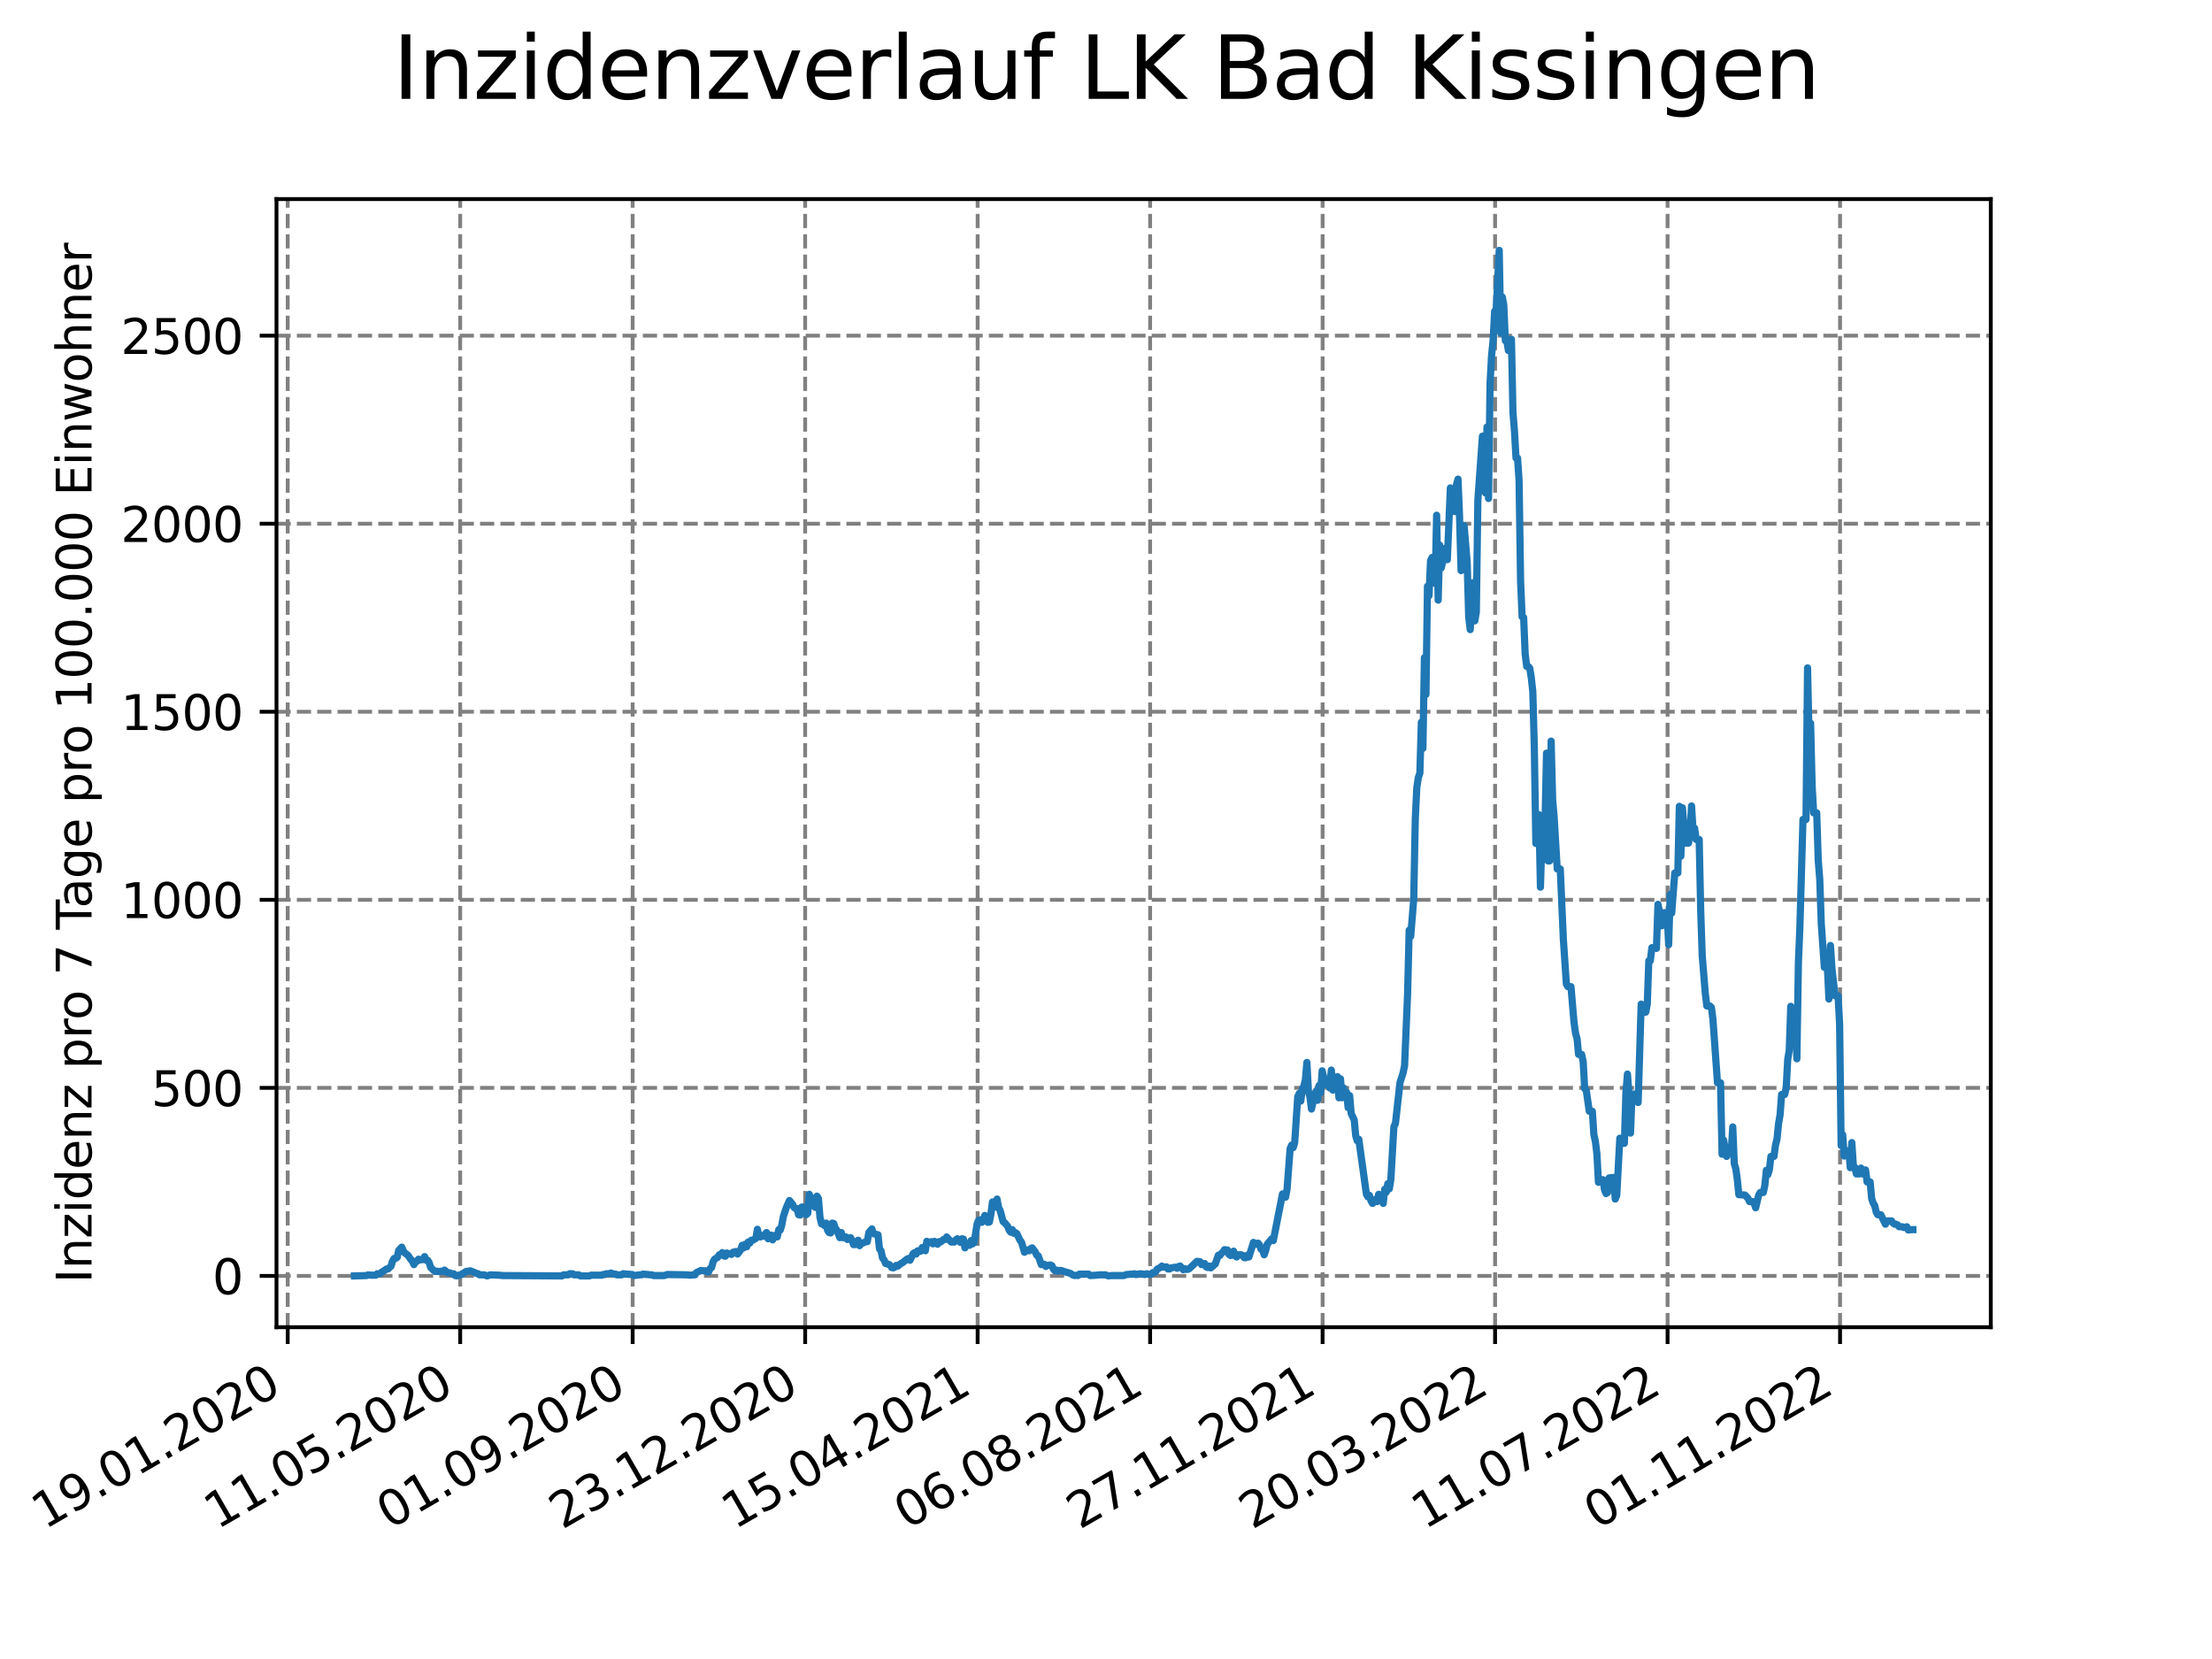 <?xml version="1.0" encoding="utf-8" standalone="no"?>
<!DOCTYPE svg PUBLIC "-//W3C//DTD SVG 1.1//EN"
  "http://www.w3.org/Graphics/SVG/1.1/DTD/svg11.dtd">
<svg xmlns:xlink="http://www.w3.org/1999/xlink" width="460.8pt" height="345.6pt" viewBox="0 0 460.8 345.6" xmlns="http://www.w3.org/2000/svg" version="1.1">
 <defs>
  <style type="text/css">*{stroke-linejoin: round; stroke-linecap: butt}</style>
 </defs>
 <g id="figure_1">
  <g id="patch_1">
   <path d="M 0 345.6 
L 460.8 345.6 
L 460.8 0 
L 0 0 
z
" style="fill: #ffffff"/>
  </g>
  <g id="axes_1">
   <g id="patch_2">
    <path d="M 57.6 276.48 
L 414.72 276.48 
L 414.72 41.472 
L 57.6 41.472 
z
" style="fill: #ffffff"/>
   </g>
   <g id="matplotlib.axis_1">
    <g id="xtick_1">
     <g id="line2d_1">
      <path d="M 59.934 276.48 
L 59.934 41.472 
" clip-path="url(#p45119f2072)" style="fill: none; stroke-dasharray: 2.96,1.28; stroke-dashoffset: 0; stroke: #808080; stroke-width: 0.8"/>
     </g>
     <g id="line2d_2">
      <defs>
       <path id="maaf32fd432" d="M 0 0 
L 0 3.5 
" style="stroke: #000000; stroke-width: 0.8"/>
      </defs>
      <g>
       <use xlink:href="#maaf32fd432" x="59.934" y="276.48" style="stroke: #000000; stroke-width: 0.8"/>
      </g>
     </g>
     <g id="text_1">
      <!-- 19.01.2020 -->
      <g transform="translate(9.309 318.689) rotate(-30) scale(0.1 -0.1)">
       <defs>
        <path id="DejaVuSans-31" d="M 794 531 
L 1825 531 
L 1825 4091 
L 703 3866 
L 703 4441 
L 1819 4666 
L 2450 4666 
L 2450 531 
L 3481 531 
L 3481 0 
L 794 0 
L 794 531 
z
" transform="scale(0.016)"/>
        <path id="DejaVuSans-39" d="M 703 97 
L 703 672 
Q 941 559 1184 500 
Q 1428 441 1663 441 
Q 2288 441 2617 861 
Q 2947 1281 2994 2138 
Q 2813 1869 2534 1725 
Q 2256 1581 1919 1581 
Q 1219 1581 811 2004 
Q 403 2428 403 3163 
Q 403 3881 828 4315 
Q 1253 4750 1959 4750 
Q 2769 4750 3195 4129 
Q 3622 3509 3622 2328 
Q 3622 1225 3098 567 
Q 2575 -91 1691 -91 
Q 1453 -91 1209 -44 
Q 966 3 703 97 
z
M 1959 2075 
Q 2384 2075 2632 2365 
Q 2881 2656 2881 3163 
Q 2881 3666 2632 3958 
Q 2384 4250 1959 4250 
Q 1534 4250 1286 3958 
Q 1038 3666 1038 3163 
Q 1038 2656 1286 2365 
Q 1534 2075 1959 2075 
z
" transform="scale(0.016)"/>
        <path id="DejaVuSans-2e" d="M 684 794 
L 1344 794 
L 1344 0 
L 684 0 
L 684 794 
z
" transform="scale(0.016)"/>
        <path id="DejaVuSans-30" d="M 2034 4250 
Q 1547 4250 1301 3770 
Q 1056 3291 1056 2328 
Q 1056 1369 1301 889 
Q 1547 409 2034 409 
Q 2525 409 2770 889 
Q 3016 1369 3016 2328 
Q 3016 3291 2770 3770 
Q 2525 4250 2034 4250 
z
M 2034 4750 
Q 2819 4750 3233 4129 
Q 3647 3509 3647 2328 
Q 3647 1150 3233 529 
Q 2819 -91 2034 -91 
Q 1250 -91 836 529 
Q 422 1150 422 2328 
Q 422 3509 836 4129 
Q 1250 4750 2034 4750 
z
" transform="scale(0.016)"/>
        <path id="DejaVuSans-32" d="M 1228 531 
L 3431 531 
L 3431 0 
L 469 0 
L 469 531 
Q 828 903 1448 1529 
Q 2069 2156 2228 2338 
Q 2531 2678 2651 2914 
Q 2772 3150 2772 3378 
Q 2772 3750 2511 3984 
Q 2250 4219 1831 4219 
Q 1534 4219 1204 4116 
Q 875 4013 500 3803 
L 500 4441 
Q 881 4594 1212 4672 
Q 1544 4750 1819 4750 
Q 2544 4750 2975 4387 
Q 3406 4025 3406 3419 
Q 3406 3131 3298 2873 
Q 3191 2616 2906 2266 
Q 2828 2175 2409 1742 
Q 1991 1309 1228 531 
z
" transform="scale(0.016)"/>
       </defs>
       <use xlink:href="#DejaVuSans-31"/>
       <use xlink:href="#DejaVuSans-39" x="63.623"/>
       <use xlink:href="#DejaVuSans-2e" x="127.246"/>
       <use xlink:href="#DejaVuSans-30" x="159.033"/>
       <use xlink:href="#DejaVuSans-31" x="222.656"/>
       <use xlink:href="#DejaVuSans-2e" x="286.279"/>
       <use xlink:href="#DejaVuSans-32" x="318.066"/>
       <use xlink:href="#DejaVuSans-30" x="381.689"/>
       <use xlink:href="#DejaVuSans-32" x="445.312"/>
       <use xlink:href="#DejaVuSans-30" x="508.936"/>
      </g>
     </g>
    </g>
    <g id="xtick_2">
     <g id="line2d_3">
      <path d="M 95.866 276.48 
L 95.866 41.472 
" clip-path="url(#p45119f2072)" style="fill: none; stroke-dasharray: 2.96,1.28; stroke-dashoffset: 0; stroke: #808080; stroke-width: 0.8"/>
     </g>
     <g id="line2d_4">
      <g>
       <use xlink:href="#maaf32fd432" x="95.866" y="276.48" style="stroke: #000000; stroke-width: 0.8"/>
      </g>
     </g>
     <g id="text_2">
      <!-- 11.05.2020 -->
      <g transform="translate(45.241 318.689) rotate(-30) scale(0.1 -0.1)">
       <defs>
        <path id="DejaVuSans-35" d="M 691 4666 
L 3169 4666 
L 3169 4134 
L 1269 4134 
L 1269 2991 
Q 1406 3038 1543 3061 
Q 1681 3084 1819 3084 
Q 2600 3084 3056 2656 
Q 3513 2228 3513 1497 
Q 3513 744 3044 326 
Q 2575 -91 1722 -91 
Q 1428 -91 1123 -41 
Q 819 9 494 109 
L 494 744 
Q 775 591 1075 516 
Q 1375 441 1709 441 
Q 2250 441 2565 725 
Q 2881 1009 2881 1497 
Q 2881 1984 2565 2268 
Q 2250 2553 1709 2553 
Q 1456 2553 1204 2497 
Q 953 2441 691 2322 
L 691 4666 
z
" transform="scale(0.016)"/>
       </defs>
       <use xlink:href="#DejaVuSans-31"/>
       <use xlink:href="#DejaVuSans-31" x="63.623"/>
       <use xlink:href="#DejaVuSans-2e" x="127.246"/>
       <use xlink:href="#DejaVuSans-30" x="159.033"/>
       <use xlink:href="#DejaVuSans-35" x="222.656"/>
       <use xlink:href="#DejaVuSans-2e" x="286.279"/>
       <use xlink:href="#DejaVuSans-32" x="318.066"/>
       <use xlink:href="#DejaVuSans-30" x="381.689"/>
       <use xlink:href="#DejaVuSans-32" x="445.312"/>
       <use xlink:href="#DejaVuSans-30" x="508.936"/>
      </g>
     </g>
    </g>
    <g id="xtick_3">
     <g id="line2d_5">
      <path d="M 131.797 276.48 
L 131.797 41.472 
" clip-path="url(#p45119f2072)" style="fill: none; stroke-dasharray: 2.96,1.28; stroke-dashoffset: 0; stroke: #808080; stroke-width: 0.8"/>
     </g>
     <g id="line2d_6">
      <g>
       <use xlink:href="#maaf32fd432" x="131.797" y="276.48" style="stroke: #000000; stroke-width: 0.8"/>
      </g>
     </g>
     <g id="text_3">
      <!-- 01.09.2020 -->
      <g transform="translate(81.172 318.689) rotate(-30) scale(0.1 -0.1)">
       <use xlink:href="#DejaVuSans-30"/>
       <use xlink:href="#DejaVuSans-31" x="63.623"/>
       <use xlink:href="#DejaVuSans-2e" x="127.246"/>
       <use xlink:href="#DejaVuSans-30" x="159.033"/>
       <use xlink:href="#DejaVuSans-39" x="222.656"/>
       <use xlink:href="#DejaVuSans-2e" x="286.279"/>
       <use xlink:href="#DejaVuSans-32" x="318.066"/>
       <use xlink:href="#DejaVuSans-30" x="381.689"/>
       <use xlink:href="#DejaVuSans-32" x="445.312"/>
       <use xlink:href="#DejaVuSans-30" x="508.936"/>
      </g>
     </g>
    </g>
    <g id="xtick_4">
     <g id="line2d_7">
      <path d="M 167.729 276.48 
L 167.729 41.472 
" clip-path="url(#p45119f2072)" style="fill: none; stroke-dasharray: 2.96,1.28; stroke-dashoffset: 0; stroke: #808080; stroke-width: 0.8"/>
     </g>
     <g id="line2d_8">
      <g>
       <use xlink:href="#maaf32fd432" x="167.729" y="276.48" style="stroke: #000000; stroke-width: 0.8"/>
      </g>
     </g>
     <g id="text_4">
      <!-- 23.12.2020 -->
      <g transform="translate(117.103 318.689) rotate(-30) scale(0.1 -0.1)">
       <defs>
        <path id="DejaVuSans-33" d="M 2597 2516 
Q 3050 2419 3304 2112 
Q 3559 1806 3559 1356 
Q 3559 666 3084 287 
Q 2609 -91 1734 -91 
Q 1441 -91 1130 -33 
Q 819 25 488 141 
L 488 750 
Q 750 597 1062 519 
Q 1375 441 1716 441 
Q 2309 441 2620 675 
Q 2931 909 2931 1356 
Q 2931 1769 2642 2001 
Q 2353 2234 1838 2234 
L 1294 2234 
L 1294 2753 
L 1863 2753 
Q 2328 2753 2575 2939 
Q 2822 3125 2822 3475 
Q 2822 3834 2567 4026 
Q 2313 4219 1838 4219 
Q 1578 4219 1281 4162 
Q 984 4106 628 3988 
L 628 4550 
Q 988 4650 1302 4700 
Q 1616 4750 1894 4750 
Q 2613 4750 3031 4423 
Q 3450 4097 3450 3541 
Q 3450 3153 3228 2886 
Q 3006 2619 2597 2516 
z
" transform="scale(0.016)"/>
       </defs>
       <use xlink:href="#DejaVuSans-32"/>
       <use xlink:href="#DejaVuSans-33" x="63.623"/>
       <use xlink:href="#DejaVuSans-2e" x="127.246"/>
       <use xlink:href="#DejaVuSans-31" x="159.033"/>
       <use xlink:href="#DejaVuSans-32" x="222.656"/>
       <use xlink:href="#DejaVuSans-2e" x="286.279"/>
       <use xlink:href="#DejaVuSans-32" x="318.066"/>
       <use xlink:href="#DejaVuSans-30" x="381.689"/>
       <use xlink:href="#DejaVuSans-32" x="445.312"/>
       <use xlink:href="#DejaVuSans-30" x="508.936"/>
      </g>
     </g>
    </g>
    <g id="xtick_5">
     <g id="line2d_9">
      <path d="M 203.66 276.48 
L 203.66 41.472 
" clip-path="url(#p45119f2072)" style="fill: none; stroke-dasharray: 2.96,1.28; stroke-dashoffset: 0; stroke: #808080; stroke-width: 0.8"/>
     </g>
     <g id="line2d_10">
      <g>
       <use xlink:href="#maaf32fd432" x="203.66" y="276.48" style="stroke: #000000; stroke-width: 0.8"/>
      </g>
     </g>
     <g id="text_5">
      <!-- 15.04.2021 -->
      <g transform="translate(153.035 318.689) rotate(-30) scale(0.1 -0.1)">
       <defs>
        <path id="DejaVuSans-34" d="M 2419 4116 
L 825 1625 
L 2419 1625 
L 2419 4116 
z
M 2253 4666 
L 3047 4666 
L 3047 1625 
L 3713 1625 
L 3713 1100 
L 3047 1100 
L 3047 0 
L 2419 0 
L 2419 1100 
L 313 1100 
L 313 1709 
L 2253 4666 
z
" transform="scale(0.016)"/>
       </defs>
       <use xlink:href="#DejaVuSans-31"/>
       <use xlink:href="#DejaVuSans-35" x="63.623"/>
       <use xlink:href="#DejaVuSans-2e" x="127.246"/>
       <use xlink:href="#DejaVuSans-30" x="159.033"/>
       <use xlink:href="#DejaVuSans-34" x="222.656"/>
       <use xlink:href="#DejaVuSans-2e" x="286.279"/>
       <use xlink:href="#DejaVuSans-32" x="318.066"/>
       <use xlink:href="#DejaVuSans-30" x="381.689"/>
       <use xlink:href="#DejaVuSans-32" x="445.312"/>
       <use xlink:href="#DejaVuSans-31" x="508.936"/>
      </g>
     </g>
    </g>
    <g id="xtick_6">
     <g id="line2d_11">
      <path d="M 239.592 276.48 
L 239.592 41.472 
" clip-path="url(#p45119f2072)" style="fill: none; stroke-dasharray: 2.96,1.28; stroke-dashoffset: 0; stroke: #808080; stroke-width: 0.8"/>
     </g>
     <g id="line2d_12">
      <g>
       <use xlink:href="#maaf32fd432" x="239.592" y="276.48" style="stroke: #000000; stroke-width: 0.8"/>
      </g>
     </g>
     <g id="text_6">
      <!-- 06.08.2021 -->
      <g transform="translate(188.966 318.689) rotate(-30) scale(0.1 -0.1)">
       <defs>
        <path id="DejaVuSans-36" d="M 2113 2584 
Q 1688 2584 1439 2293 
Q 1191 2003 1191 1497 
Q 1191 994 1439 701 
Q 1688 409 2113 409 
Q 2538 409 2786 701 
Q 3034 994 3034 1497 
Q 3034 2003 2786 2293 
Q 2538 2584 2113 2584 
z
M 3366 4563 
L 3366 3988 
Q 3128 4100 2886 4159 
Q 2644 4219 2406 4219 
Q 1781 4219 1451 3797 
Q 1122 3375 1075 2522 
Q 1259 2794 1537 2939 
Q 1816 3084 2150 3084 
Q 2853 3084 3261 2657 
Q 3669 2231 3669 1497 
Q 3669 778 3244 343 
Q 2819 -91 2113 -91 
Q 1303 -91 875 529 
Q 447 1150 447 2328 
Q 447 3434 972 4092 
Q 1497 4750 2381 4750 
Q 2619 4750 2861 4703 
Q 3103 4656 3366 4563 
z
" transform="scale(0.016)"/>
        <path id="DejaVuSans-38" d="M 2034 2216 
Q 1584 2216 1326 1975 
Q 1069 1734 1069 1313 
Q 1069 891 1326 650 
Q 1584 409 2034 409 
Q 2484 409 2743 651 
Q 3003 894 3003 1313 
Q 3003 1734 2745 1975 
Q 2488 2216 2034 2216 
z
M 1403 2484 
Q 997 2584 770 2862 
Q 544 3141 544 3541 
Q 544 4100 942 4425 
Q 1341 4750 2034 4750 
Q 2731 4750 3128 4425 
Q 3525 4100 3525 3541 
Q 3525 3141 3298 2862 
Q 3072 2584 2669 2484 
Q 3125 2378 3379 2068 
Q 3634 1759 3634 1313 
Q 3634 634 3220 271 
Q 2806 -91 2034 -91 
Q 1263 -91 848 271 
Q 434 634 434 1313 
Q 434 1759 690 2068 
Q 947 2378 1403 2484 
z
M 1172 3481 
Q 1172 3119 1398 2916 
Q 1625 2713 2034 2713 
Q 2441 2713 2670 2916 
Q 2900 3119 2900 3481 
Q 2900 3844 2670 4047 
Q 2441 4250 2034 4250 
Q 1625 4250 1398 4047 
Q 1172 3844 1172 3481 
z
" transform="scale(0.016)"/>
       </defs>
       <use xlink:href="#DejaVuSans-30"/>
       <use xlink:href="#DejaVuSans-36" x="63.623"/>
       <use xlink:href="#DejaVuSans-2e" x="127.246"/>
       <use xlink:href="#DejaVuSans-30" x="159.033"/>
       <use xlink:href="#DejaVuSans-38" x="222.656"/>
       <use xlink:href="#DejaVuSans-2e" x="286.279"/>
       <use xlink:href="#DejaVuSans-32" x="318.066"/>
       <use xlink:href="#DejaVuSans-30" x="381.689"/>
       <use xlink:href="#DejaVuSans-32" x="445.312"/>
       <use xlink:href="#DejaVuSans-31" x="508.936"/>
      </g>
     </g>
    </g>
    <g id="xtick_7">
     <g id="line2d_13">
      <path d="M 275.523 276.48 
L 275.523 41.472 
" clip-path="url(#p45119f2072)" style="fill: none; stroke-dasharray: 2.96,1.28; stroke-dashoffset: 0; stroke: #808080; stroke-width: 0.8"/>
     </g>
     <g id="line2d_14">
      <g>
       <use xlink:href="#maaf32fd432" x="275.523" y="276.48" style="stroke: #000000; stroke-width: 0.8"/>
      </g>
     </g>
     <g id="text_7">
      <!-- 27.11.2021 -->
      <g transform="translate(224.898 318.689) rotate(-30) scale(0.1 -0.1)">
       <defs>
        <path id="DejaVuSans-37" d="M 525 4666 
L 3525 4666 
L 3525 4397 
L 1831 0 
L 1172 0 
L 2766 4134 
L 525 4134 
L 525 4666 
z
" transform="scale(0.016)"/>
       </defs>
       <use xlink:href="#DejaVuSans-32"/>
       <use xlink:href="#DejaVuSans-37" x="63.623"/>
       <use xlink:href="#DejaVuSans-2e" x="127.246"/>
       <use xlink:href="#DejaVuSans-31" x="159.033"/>
       <use xlink:href="#DejaVuSans-31" x="222.656"/>
       <use xlink:href="#DejaVuSans-2e" x="286.279"/>
       <use xlink:href="#DejaVuSans-32" x="318.066"/>
       <use xlink:href="#DejaVuSans-30" x="381.689"/>
       <use xlink:href="#DejaVuSans-32" x="445.312"/>
       <use xlink:href="#DejaVuSans-31" x="508.936"/>
      </g>
     </g>
    </g>
    <g id="xtick_8">
     <g id="line2d_15">
      <path d="M 311.454 276.48 
L 311.454 41.472 
" clip-path="url(#p45119f2072)" style="fill: none; stroke-dasharray: 2.96,1.28; stroke-dashoffset: 0; stroke: #808080; stroke-width: 0.8"/>
     </g>
     <g id="line2d_16">
      <g>
       <use xlink:href="#maaf32fd432" x="311.454" y="276.48" style="stroke: #000000; stroke-width: 0.8"/>
      </g>
     </g>
     <g id="text_8">
      <!-- 20.03.2022 -->
      <g transform="translate(260.829 318.689) rotate(-30) scale(0.1 -0.1)">
       <use xlink:href="#DejaVuSans-32"/>
       <use xlink:href="#DejaVuSans-30" x="63.623"/>
       <use xlink:href="#DejaVuSans-2e" x="127.246"/>
       <use xlink:href="#DejaVuSans-30" x="159.033"/>
       <use xlink:href="#DejaVuSans-33" x="222.656"/>
       <use xlink:href="#DejaVuSans-2e" x="286.279"/>
       <use xlink:href="#DejaVuSans-32" x="318.066"/>
       <use xlink:href="#DejaVuSans-30" x="381.689"/>
       <use xlink:href="#DejaVuSans-32" x="445.312"/>
       <use xlink:href="#DejaVuSans-32" x="508.936"/>
      </g>
     </g>
    </g>
    <g id="xtick_9">
     <g id="line2d_17">
      <path d="M 347.386 276.48 
L 347.386 41.472 
" clip-path="url(#p45119f2072)" style="fill: none; stroke-dasharray: 2.96,1.28; stroke-dashoffset: 0; stroke: #808080; stroke-width: 0.8"/>
     </g>
     <g id="line2d_18">
      <g>
       <use xlink:href="#maaf32fd432" x="347.386" y="276.48" style="stroke: #000000; stroke-width: 0.8"/>
      </g>
     </g>
     <g id="text_9">
      <!-- 11.07.2022 -->
      <g transform="translate(296.761 318.689) rotate(-30) scale(0.1 -0.1)">
       <use xlink:href="#DejaVuSans-31"/>
       <use xlink:href="#DejaVuSans-31" x="63.623"/>
       <use xlink:href="#DejaVuSans-2e" x="127.246"/>
       <use xlink:href="#DejaVuSans-30" x="159.033"/>
       <use xlink:href="#DejaVuSans-37" x="222.656"/>
       <use xlink:href="#DejaVuSans-2e" x="286.279"/>
       <use xlink:href="#DejaVuSans-32" x="318.066"/>
       <use xlink:href="#DejaVuSans-30" x="381.689"/>
       <use xlink:href="#DejaVuSans-32" x="445.312"/>
       <use xlink:href="#DejaVuSans-32" x="508.936"/>
      </g>
     </g>
    </g>
    <g id="xtick_10">
     <g id="line2d_19">
      <path d="M 383.317 276.48 
L 383.317 41.472 
" clip-path="url(#p45119f2072)" style="fill: none; stroke-dasharray: 2.96,1.28; stroke-dashoffset: 0; stroke: #808080; stroke-width: 0.8"/>
     </g>
     <g id="line2d_20">
      <g>
       <use xlink:href="#maaf32fd432" x="383.317" y="276.48" style="stroke: #000000; stroke-width: 0.8"/>
      </g>
     </g>
     <g id="text_10">
      <!-- 01.11.2022 -->
      <g transform="translate(332.692 318.689) rotate(-30) scale(0.1 -0.1)">
       <use xlink:href="#DejaVuSans-30"/>
       <use xlink:href="#DejaVuSans-31" x="63.623"/>
       <use xlink:href="#DejaVuSans-2e" x="127.246"/>
       <use xlink:href="#DejaVuSans-31" x="159.033"/>
       <use xlink:href="#DejaVuSans-31" x="222.656"/>
       <use xlink:href="#DejaVuSans-2e" x="286.279"/>
       <use xlink:href="#DejaVuSans-32" x="318.066"/>
       <use xlink:href="#DejaVuSans-30" x="381.689"/>
       <use xlink:href="#DejaVuSans-32" x="445.312"/>
       <use xlink:href="#DejaVuSans-32" x="508.936"/>
      </g>
     </g>
    </g>
   </g>
   <g id="matplotlib.axis_2">
    <g id="ytick_1">
     <g id="line2d_21">
      <path d="M 57.6 265.798 
L 414.72 265.798 
" clip-path="url(#p45119f2072)" style="fill: none; stroke-dasharray: 2.96,1.28; stroke-dashoffset: 0; stroke: #808080; stroke-width: 0.8"/>
     </g>
     <g id="line2d_22">
      <defs>
       <path id="mfec3de1e25" d="M 0 0 
L -3.5 0 
" style="stroke: #000000; stroke-width: 0.8"/>
      </defs>
      <g>
       <use xlink:href="#mfec3de1e25" x="57.6" y="265.798" style="stroke: #000000; stroke-width: 0.8"/>
      </g>
     </g>
     <g id="text_11">
      <!-- 0 -->
      <g transform="translate(44.237 269.597) scale(0.1 -0.1)">
       <use xlink:href="#DejaVuSans-30"/>
      </g>
     </g>
    </g>
    <g id="ytick_2">
     <g id="line2d_23">
      <path d="M 57.6 226.623 
L 414.72 226.623 
" clip-path="url(#p45119f2072)" style="fill: none; stroke-dasharray: 2.96,1.28; stroke-dashoffset: 0; stroke: #808080; stroke-width: 0.8"/>
     </g>
     <g id="line2d_24">
      <g>
       <use xlink:href="#mfec3de1e25" x="57.6" y="226.623" style="stroke: #000000; stroke-width: 0.8"/>
      </g>
     </g>
     <g id="text_12">
      <!-- 500 -->
      <g transform="translate(31.512 230.422) scale(0.1 -0.1)">
       <use xlink:href="#DejaVuSans-35"/>
       <use xlink:href="#DejaVuSans-30" x="63.623"/>
       <use xlink:href="#DejaVuSans-30" x="127.246"/>
      </g>
     </g>
    </g>
    <g id="ytick_3">
     <g id="line2d_25">
      <path d="M 57.6 187.448 
L 414.72 187.448 
" clip-path="url(#p45119f2072)" style="fill: none; stroke-dasharray: 2.96,1.28; stroke-dashoffset: 0; stroke: #808080; stroke-width: 0.8"/>
     </g>
     <g id="line2d_26">
      <g>
       <use xlink:href="#mfec3de1e25" x="57.6" y="187.448" style="stroke: #000000; stroke-width: 0.8"/>
      </g>
     </g>
     <g id="text_13">
      <!-- 1000 -->
      <g transform="translate(25.15 191.247) scale(0.1 -0.1)">
       <use xlink:href="#DejaVuSans-31"/>
       <use xlink:href="#DejaVuSans-30" x="63.623"/>
       <use xlink:href="#DejaVuSans-30" x="127.246"/>
       <use xlink:href="#DejaVuSans-30" x="190.869"/>
      </g>
     </g>
    </g>
    <g id="ytick_4">
     <g id="line2d_27">
      <path d="M 57.6 148.273 
L 414.72 148.273 
" clip-path="url(#p45119f2072)" style="fill: none; stroke-dasharray: 2.96,1.28; stroke-dashoffset: 0; stroke: #808080; stroke-width: 0.8"/>
     </g>
     <g id="line2d_28">
      <g>
       <use xlink:href="#mfec3de1e25" x="57.6" y="148.273" style="stroke: #000000; stroke-width: 0.8"/>
      </g>
     </g>
     <g id="text_14">
      <!-- 1500 -->
      <g transform="translate(25.15 152.072) scale(0.1 -0.1)">
       <use xlink:href="#DejaVuSans-31"/>
       <use xlink:href="#DejaVuSans-35" x="63.623"/>
       <use xlink:href="#DejaVuSans-30" x="127.246"/>
       <use xlink:href="#DejaVuSans-30" x="190.869"/>
      </g>
     </g>
    </g>
    <g id="ytick_5">
     <g id="line2d_29">
      <path d="M 57.6 109.098 
L 414.72 109.098 
" clip-path="url(#p45119f2072)" style="fill: none; stroke-dasharray: 2.96,1.28; stroke-dashoffset: 0; stroke: #808080; stroke-width: 0.8"/>
     </g>
     <g id="line2d_30">
      <g>
       <use xlink:href="#mfec3de1e25" x="57.6" y="109.098" style="stroke: #000000; stroke-width: 0.8"/>
      </g>
     </g>
     <g id="text_15">
      <!-- 2000 -->
      <g transform="translate(25.15 112.897) scale(0.1 -0.1)">
       <use xlink:href="#DejaVuSans-32"/>
       <use xlink:href="#DejaVuSans-30" x="63.623"/>
       <use xlink:href="#DejaVuSans-30" x="127.246"/>
       <use xlink:href="#DejaVuSans-30" x="190.869"/>
      </g>
     </g>
    </g>
    <g id="ytick_6">
     <g id="line2d_31">
      <path d="M 57.6 69.923 
L 414.72 69.923 
" clip-path="url(#p45119f2072)" style="fill: none; stroke-dasharray: 2.96,1.28; stroke-dashoffset: 0; stroke: #808080; stroke-width: 0.8"/>
     </g>
     <g id="line2d_32">
      <g>
       <use xlink:href="#mfec3de1e25" x="57.6" y="69.923" style="stroke: #000000; stroke-width: 0.8"/>
      </g>
     </g>
     <g id="text_16">
      <!-- 2500 -->
      <g transform="translate(25.15 73.722) scale(0.1 -0.1)">
       <use xlink:href="#DejaVuSans-32"/>
       <use xlink:href="#DejaVuSans-35" x="63.623"/>
       <use xlink:href="#DejaVuSans-30" x="127.246"/>
       <use xlink:href="#DejaVuSans-30" x="190.869"/>
      </g>
     </g>
    </g>
    <g id="text_17">
     <!-- Inzidenz pro 7 Tage pro 100.000 Einwohner -->
     <g transform="translate(19.07 267.301) rotate(-90) scale(0.1 -0.1)">
      <defs>
       <path id="DejaVuSans-49" d="M 628 4666 
L 1259 4666 
L 1259 0 
L 628 0 
L 628 4666 
z
" transform="scale(0.016)"/>
       <path id="DejaVuSans-6e" d="M 3513 2113 
L 3513 0 
L 2938 0 
L 2938 2094 
Q 2938 2591 2744 2837 
Q 2550 3084 2163 3084 
Q 1697 3084 1428 2787 
Q 1159 2491 1159 1978 
L 1159 0 
L 581 0 
L 581 3500 
L 1159 3500 
L 1159 2956 
Q 1366 3272 1645 3428 
Q 1925 3584 2291 3584 
Q 2894 3584 3203 3211 
Q 3513 2838 3513 2113 
z
" transform="scale(0.016)"/>
       <path id="DejaVuSans-7a" d="M 353 3500 
L 3084 3500 
L 3084 2975 
L 922 459 
L 3084 459 
L 3084 0 
L 275 0 
L 275 525 
L 2438 3041 
L 353 3041 
L 353 3500 
z
" transform="scale(0.016)"/>
       <path id="DejaVuSans-69" d="M 603 3500 
L 1178 3500 
L 1178 0 
L 603 0 
L 603 3500 
z
M 603 4863 
L 1178 4863 
L 1178 4134 
L 603 4134 
L 603 4863 
z
" transform="scale(0.016)"/>
       <path id="DejaVuSans-64" d="M 2906 2969 
L 2906 4863 
L 3481 4863 
L 3481 0 
L 2906 0 
L 2906 525 
Q 2725 213 2448 61 
Q 2172 -91 1784 -91 
Q 1150 -91 751 415 
Q 353 922 353 1747 
Q 353 2572 751 3078 
Q 1150 3584 1784 3584 
Q 2172 3584 2448 3432 
Q 2725 3281 2906 2969 
z
M 947 1747 
Q 947 1113 1208 752 
Q 1469 391 1925 391 
Q 2381 391 2643 752 
Q 2906 1113 2906 1747 
Q 2906 2381 2643 2742 
Q 2381 3103 1925 3103 
Q 1469 3103 1208 2742 
Q 947 2381 947 1747 
z
" transform="scale(0.016)"/>
       <path id="DejaVuSans-65" d="M 3597 1894 
L 3597 1613 
L 953 1613 
Q 991 1019 1311 708 
Q 1631 397 2203 397 
Q 2534 397 2845 478 
Q 3156 559 3463 722 
L 3463 178 
Q 3153 47 2828 -22 
Q 2503 -91 2169 -91 
Q 1331 -91 842 396 
Q 353 884 353 1716 
Q 353 2575 817 3079 
Q 1281 3584 2069 3584 
Q 2775 3584 3186 3129 
Q 3597 2675 3597 1894 
z
M 3022 2063 
Q 3016 2534 2758 2815 
Q 2500 3097 2075 3097 
Q 1594 3097 1305 2825 
Q 1016 2553 972 2059 
L 3022 2063 
z
" transform="scale(0.016)"/>
       <path id="DejaVuSans-20" transform="scale(0.016)"/>
       <path id="DejaVuSans-70" d="M 1159 525 
L 1159 -1331 
L 581 -1331 
L 581 3500 
L 1159 3500 
L 1159 2969 
Q 1341 3281 1617 3432 
Q 1894 3584 2278 3584 
Q 2916 3584 3314 3078 
Q 3713 2572 3713 1747 
Q 3713 922 3314 415 
Q 2916 -91 2278 -91 
Q 1894 -91 1617 61 
Q 1341 213 1159 525 
z
M 3116 1747 
Q 3116 2381 2855 2742 
Q 2594 3103 2138 3103 
Q 1681 3103 1420 2742 
Q 1159 2381 1159 1747 
Q 1159 1113 1420 752 
Q 1681 391 2138 391 
Q 2594 391 2855 752 
Q 3116 1113 3116 1747 
z
" transform="scale(0.016)"/>
       <path id="DejaVuSans-72" d="M 2631 2963 
Q 2534 3019 2420 3045 
Q 2306 3072 2169 3072 
Q 1681 3072 1420 2755 
Q 1159 2438 1159 1844 
L 1159 0 
L 581 0 
L 581 3500 
L 1159 3500 
L 1159 2956 
Q 1341 3275 1631 3429 
Q 1922 3584 2338 3584 
Q 2397 3584 2469 3576 
Q 2541 3569 2628 3553 
L 2631 2963 
z
" transform="scale(0.016)"/>
       <path id="DejaVuSans-6f" d="M 1959 3097 
Q 1497 3097 1228 2736 
Q 959 2375 959 1747 
Q 959 1119 1226 758 
Q 1494 397 1959 397 
Q 2419 397 2687 759 
Q 2956 1122 2956 1747 
Q 2956 2369 2687 2733 
Q 2419 3097 1959 3097 
z
M 1959 3584 
Q 2709 3584 3137 3096 
Q 3566 2609 3566 1747 
Q 3566 888 3137 398 
Q 2709 -91 1959 -91 
Q 1206 -91 779 398 
Q 353 888 353 1747 
Q 353 2609 779 3096 
Q 1206 3584 1959 3584 
z
" transform="scale(0.016)"/>
       <path id="DejaVuSans-54" d="M -19 4666 
L 3928 4666 
L 3928 4134 
L 2272 4134 
L 2272 0 
L 1638 0 
L 1638 4134 
L -19 4134 
L -19 4666 
z
" transform="scale(0.016)"/>
       <path id="DejaVuSans-61" d="M 2194 1759 
Q 1497 1759 1228 1600 
Q 959 1441 959 1056 
Q 959 750 1161 570 
Q 1363 391 1709 391 
Q 2188 391 2477 730 
Q 2766 1069 2766 1631 
L 2766 1759 
L 2194 1759 
z
M 3341 1997 
L 3341 0 
L 2766 0 
L 2766 531 
Q 2569 213 2275 61 
Q 1981 -91 1556 -91 
Q 1019 -91 701 211 
Q 384 513 384 1019 
Q 384 1609 779 1909 
Q 1175 2209 1959 2209 
L 2766 2209 
L 2766 2266 
Q 2766 2663 2505 2880 
Q 2244 3097 1772 3097 
Q 1472 3097 1187 3025 
Q 903 2953 641 2809 
L 641 3341 
Q 956 3463 1253 3523 
Q 1550 3584 1831 3584 
Q 2591 3584 2966 3190 
Q 3341 2797 3341 1997 
z
" transform="scale(0.016)"/>
       <path id="DejaVuSans-67" d="M 2906 1791 
Q 2906 2416 2648 2759 
Q 2391 3103 1925 3103 
Q 1463 3103 1205 2759 
Q 947 2416 947 1791 
Q 947 1169 1205 825 
Q 1463 481 1925 481 
Q 2391 481 2648 825 
Q 2906 1169 2906 1791 
z
M 3481 434 
Q 3481 -459 3084 -895 
Q 2688 -1331 1869 -1331 
Q 1566 -1331 1297 -1286 
Q 1028 -1241 775 -1147 
L 775 -588 
Q 1028 -725 1275 -790 
Q 1522 -856 1778 -856 
Q 2344 -856 2625 -561 
Q 2906 -266 2906 331 
L 2906 616 
Q 2728 306 2450 153 
Q 2172 0 1784 0 
Q 1141 0 747 490 
Q 353 981 353 1791 
Q 353 2603 747 3093 
Q 1141 3584 1784 3584 
Q 2172 3584 2450 3431 
Q 2728 3278 2906 2969 
L 2906 3500 
L 3481 3500 
L 3481 434 
z
" transform="scale(0.016)"/>
       <path id="DejaVuSans-45" d="M 628 4666 
L 3578 4666 
L 3578 4134 
L 1259 4134 
L 1259 2753 
L 3481 2753 
L 3481 2222 
L 1259 2222 
L 1259 531 
L 3634 531 
L 3634 0 
L 628 0 
L 628 4666 
z
" transform="scale(0.016)"/>
       <path id="DejaVuSans-77" d="M 269 3500 
L 844 3500 
L 1563 769 
L 2278 3500 
L 2956 3500 
L 3675 769 
L 4391 3500 
L 4966 3500 
L 4050 0 
L 3372 0 
L 2619 2869 
L 1863 0 
L 1184 0 
L 269 3500 
z
" transform="scale(0.016)"/>
       <path id="DejaVuSans-68" d="M 3513 2113 
L 3513 0 
L 2938 0 
L 2938 2094 
Q 2938 2591 2744 2837 
Q 2550 3084 2163 3084 
Q 1697 3084 1428 2787 
Q 1159 2491 1159 1978 
L 1159 0 
L 581 0 
L 581 4863 
L 1159 4863 
L 1159 2956 
Q 1366 3272 1645 3428 
Q 1925 3584 2291 3584 
Q 2894 3584 3203 3211 
Q 3513 2838 3513 2113 
z
" transform="scale(0.016)"/>
      </defs>
      <use xlink:href="#DejaVuSans-49"/>
      <use xlink:href="#DejaVuSans-6e" x="29.492"/>
      <use xlink:href="#DejaVuSans-7a" x="92.871"/>
      <use xlink:href="#DejaVuSans-69" x="145.361"/>
      <use xlink:href="#DejaVuSans-64" x="173.145"/>
      <use xlink:href="#DejaVuSans-65" x="236.621"/>
      <use xlink:href="#DejaVuSans-6e" x="298.145"/>
      <use xlink:href="#DejaVuSans-7a" x="361.523"/>
      <use xlink:href="#DejaVuSans-20" x="414.014"/>
      <use xlink:href="#DejaVuSans-70" x="445.801"/>
      <use xlink:href="#DejaVuSans-72" x="509.277"/>
      <use xlink:href="#DejaVuSans-6f" x="548.141"/>
      <use xlink:href="#DejaVuSans-20" x="609.322"/>
      <use xlink:href="#DejaVuSans-37" x="641.109"/>
      <use xlink:href="#DejaVuSans-20" x="704.732"/>
      <use xlink:href="#DejaVuSans-54" x="736.52"/>
      <use xlink:href="#DejaVuSans-61" x="781.104"/>
      <use xlink:href="#DejaVuSans-67" x="842.383"/>
      <use xlink:href="#DejaVuSans-65" x="905.859"/>
      <use xlink:href="#DejaVuSans-20" x="967.383"/>
      <use xlink:href="#DejaVuSans-70" x="999.17"/>
      <use xlink:href="#DejaVuSans-72" x="1062.646"/>
      <use xlink:href="#DejaVuSans-6f" x="1101.51"/>
      <use xlink:href="#DejaVuSans-20" x="1162.691"/>
      <use xlink:href="#DejaVuSans-31" x="1194.479"/>
      <use xlink:href="#DejaVuSans-30" x="1258.102"/>
      <use xlink:href="#DejaVuSans-30" x="1321.725"/>
      <use xlink:href="#DejaVuSans-2e" x="1385.348"/>
      <use xlink:href="#DejaVuSans-30" x="1417.135"/>
      <use xlink:href="#DejaVuSans-30" x="1480.758"/>
      <use xlink:href="#DejaVuSans-30" x="1544.381"/>
      <use xlink:href="#DejaVuSans-20" x="1608.004"/>
      <use xlink:href="#DejaVuSans-45" x="1639.791"/>
      <use xlink:href="#DejaVuSans-69" x="1702.975"/>
      <use xlink:href="#DejaVuSans-6e" x="1730.758"/>
      <use xlink:href="#DejaVuSans-77" x="1794.137"/>
      <use xlink:href="#DejaVuSans-6f" x="1875.924"/>
      <use xlink:href="#DejaVuSans-68" x="1937.105"/>
      <use xlink:href="#DejaVuSans-6e" x="2000.484"/>
      <use xlink:href="#DejaVuSans-65" x="2063.863"/>
      <use xlink:href="#DejaVuSans-72" x="2125.387"/>
     </g>
    </g>
   </g>
   <g id="line2d_33">
    <path d="M 73.833 265.798 
L 76.377 265.722 
L 76.695 265.57 
L 77.33 265.646 
L 78.284 265.646 
L 78.602 265.342 
L 79.238 265.342 
L 79.556 264.963 
L 79.874 264.811 
L 80.51 264.356 
L 80.828 264.356 
L 81.464 263.749 
L 81.782 262.686 
L 82.1 262.155 
L 82.418 262.155 
L 82.736 261.927 
L 83.054 260.485 
L 83.69 259.802 
L 84.008 260.561 
L 84.326 261.016 
L 84.962 261.472 
L 85.598 262.383 
L 85.916 262.762 
L 86.234 263.445 
L 86.552 262.762 
L 86.87 262.762 
L 87.188 262.307 
L 87.506 262.458 
L 88.142 262.383 
L 88.46 261.775 
L 88.778 262.534 
L 89.096 262.534 
L 89.414 263.066 
L 89.732 264.052 
L 90.368 264.659 
L 90.686 264.887 
L 91.003 264.811 
L 91.321 264.887 
L 91.957 264.811 
L 92.275 264.887 
L 92.593 264.584 
L 93.229 265.115 
L 93.547 265.115 
L 94.183 265.342 
L 94.501 265.342 
L 94.819 265.722 
L 95.137 265.798 
L 95.455 265.646 
L 95.773 265.646 
L 96.727 265.115 
L 97.045 264.887 
L 97.999 264.735 
L 99.271 265.267 
L 99.589 265.342 
L 99.907 265.57 
L 100.861 265.57 
L 101.497 265.798 
L 102.133 265.57 
L 104.041 265.646 
L 104.676 265.722 
L 117.078 265.798 
L 117.396 265.57 
L 118.35 265.57 
L 118.667 265.342 
L 119.303 265.342 
L 119.621 265.57 
L 120.575 265.57 
L 120.893 265.798 
L 122.801 265.798 
L 123.119 265.646 
L 125.345 265.646 
L 125.663 265.494 
L 125.981 265.494 
L 126.299 265.342 
L 126.935 265.342 
L 127.253 265.191 
L 127.889 265.418 
L 128.207 265.418 
L 128.525 265.57 
L 129.479 265.57 
L 129.797 265.342 
L 130.433 265.418 
L 131.705 265.494 
L 132.023 265.722 
L 132.658 265.646 
L 133.294 265.57 
L 133.612 265.57 
L 133.93 265.418 
L 134.884 265.494 
L 135.52 265.57 
L 135.838 265.57 
L 136.156 265.722 
L 138.382 265.722 
L 139.018 265.494 
L 143.152 265.57 
L 143.788 265.646 
L 144.424 265.57 
L 144.742 265.57 
L 145.06 265.115 
L 146.014 264.659 
L 146.649 264.735 
L 146.967 264.735 
L 147.285 264.963 
L 147.603 264.963 
L 147.921 264.28 
L 148.239 264.052 
L 148.557 262.838 
L 148.875 262.307 
L 149.511 261.927 
L 149.829 261.396 
L 150.147 261.32 
L 150.465 260.941 
L 150.783 261.624 
L 151.101 261.7 
L 151.419 261.016 
L 151.737 261.168 
L 152.055 261.168 
L 152.373 261.32 
L 152.691 260.865 
L 153.327 260.713 
L 153.645 261.244 
L 154.281 260.409 
L 154.599 259.423 
L 154.917 259.954 
L 155.235 259.195 
L 155.553 259.726 
L 155.871 258.74 
L 156.189 258.967 
L 156.507 258.36 
L 156.825 258.36 
L 157.461 257.981 
L 157.779 256.083 
L 158.097 257.449 
L 158.415 257.677 
L 158.733 257.374 
L 159.051 257.525 
L 159.687 256.766 
L 160.005 258.057 
L 160.322 257.449 
L 160.64 257.298 
L 160.958 258.284 
L 161.276 257.449 
L 161.594 257.298 
L 161.912 257.677 
L 162.23 256.159 
L 162.548 256.235 
L 162.866 255.173 
L 163.184 253.427 
L 163.82 251.53 
L 164.456 250.088 
L 165.092 250.847 
L 165.41 251.53 
L 165.728 251.757 
L 166.046 251.757 
L 166.364 253.048 
L 166.682 253.123 
L 167 251.454 
L 167.318 251.454 
L 167.636 251.757 
L 167.954 253.048 
L 168.272 252.744 
L 168.59 248.797 
L 168.908 249.632 
L 169.226 251.15 
L 169.544 250.998 
L 169.862 251.53 
L 170.18 249.177 
L 170.498 249.708 
L 170.816 253.579 
L 171.134 254.945 
L 171.452 255.021 
L 171.77 255.324 
L 172.088 254.793 
L 172.406 256.311 
L 172.724 256.766 
L 173.042 256.842 
L 173.36 254.793 
L 173.678 254.869 
L 173.995 255.856 
L 174.313 256.235 
L 174.949 257.829 
L 175.267 256.766 
L 175.585 257.829 
L 175.903 257.829 
L 176.221 257.677 
L 176.539 258.208 
L 176.857 258.132 
L 177.175 257.829 
L 177.493 258.36 
L 177.811 259.271 
L 178.129 259.271 
L 178.447 259.119 
L 178.765 258.36 
L 179.083 259.499 
L 179.401 258.967 
L 179.719 258.967 
L 180.355 258.664 
L 180.673 258.664 
L 180.991 256.766 
L 181.627 256.007 
L 181.945 256.994 
L 182.899 257.222 
L 183.217 260.182 
L 183.535 260.561 
L 183.853 262.079 
L 184.171 262.458 
L 184.489 263.217 
L 185.125 263.369 
L 185.443 263.597 
L 185.761 264.052 
L 186.079 264.128 
L 186.397 263.976 
L 186.715 263.597 
L 187.033 263.749 
L 187.669 263.217 
L 187.986 263.066 
L 188.94 262.307 
L 189.258 262.155 
L 189.576 262.534 
L 190.212 261.168 
L 190.53 260.941 
L 190.848 261.244 
L 191.166 260.561 
L 191.484 260.713 
L 191.802 260.637 
L 192.12 259.878 
L 192.438 260.409 
L 192.756 260.561 
L 193.074 258.588 
L 193.392 258.891 
L 194.028 258.664 
L 194.346 259.119 
L 194.664 258.588 
L 194.982 258.816 
L 195.3 259.195 
L 195.618 258.664 
L 195.936 258.74 
L 196.572 258.208 
L 196.89 258.208 
L 197.208 257.677 
L 198.162 258.74 
L 198.798 258.74 
L 199.116 258.284 
L 199.434 258.057 
L 200.07 258.816 
L 200.388 258.057 
L 200.706 258.132 
L 201.024 259.954 
L 201.342 259.043 
L 201.977 259.423 
L 202.295 258.436 
L 202.613 259.119 
L 202.931 258.816 
L 203.567 254.869 
L 203.885 254.186 
L 204.203 254.11 
L 204.521 254.641 
L 204.839 254.11 
L 205.157 253.199 
L 205.475 254.262 
L 205.793 254.641 
L 206.111 254.565 
L 206.429 252.896 
L 206.747 250.391 
L 207.065 250.619 
L 207.383 251.454 
L 207.701 249.784 
L 208.019 251.53 
L 208.337 252.137 
L 208.973 254.49 
L 209.291 254.717 
L 209.927 255.476 
L 210.245 256.311 
L 210.563 256.69 
L 210.881 256.159 
L 211.199 256.918 
L 211.517 256.766 
L 211.835 256.994 
L 212.471 258.36 
L 212.789 258.74 
L 213.425 260.865 
L 213.743 260.485 
L 214.061 260.409 
L 214.379 260.561 
L 214.697 260.106 
L 215.015 259.954 
L 215.65 260.789 
L 215.968 261.472 
L 216.286 261.624 
L 216.922 263.445 
L 217.558 263.369 
L 217.876 263.825 
L 218.194 263.597 
L 218.83 263.521 
L 219.148 263.673 
L 219.466 264.432 
L 219.784 264.735 
L 220.102 264.584 
L 220.42 264.811 
L 220.738 264.659 
L 221.056 264.659 
L 221.692 264.887 
L 222.964 265.267 
L 223.6 265.646 
L 223.918 265.722 
L 224.236 265.646 
L 224.554 265.722 
L 224.872 265.418 
L 226.78 265.418 
L 227.098 265.722 
L 228.37 265.646 
L 229.006 265.57 
L 230.277 265.57 
L 230.913 265.798 
L 231.549 265.722 
L 234.093 265.722 
L 234.729 265.494 
L 236.001 265.418 
L 236.319 265.342 
L 236.637 265.494 
L 237.591 265.342 
L 238.545 265.494 
L 238.863 265.342 
L 239.499 265.494 
L 239.817 265.418 
L 240.135 265.115 
L 240.453 265.115 
L 240.771 264.887 
L 241.089 264.356 
L 241.725 264.052 
L 242.043 263.749 
L 242.361 263.976 
L 242.997 263.9 
L 243.314 264.356 
L 243.632 264.356 
L 243.95 264.128 
L 244.904 263.976 
L 245.222 264.204 
L 245.54 263.825 
L 245.858 263.749 
L 246.494 264.508 
L 246.812 264.28 
L 247.13 264.432 
L 247.448 264.432 
L 247.766 264.28 
L 248.402 263.673 
L 249.356 262.762 
L 249.992 262.838 
L 250.31 263.445 
L 250.946 263.217 
L 251.264 263.9 
L 251.582 264.052 
L 251.9 263.749 
L 252.218 264.128 
L 253.172 263.293 
L 253.808 261.472 
L 254.126 261.548 
L 254.444 261.092 
L 254.762 260.865 
L 255.08 260.333 
L 255.716 260.409 
L 256.034 261.32 
L 256.352 261.548 
L 256.67 261.472 
L 256.987 260.637 
L 257.305 261.624 
L 257.623 261.851 
L 257.941 261.396 
L 258.577 261.396 
L 258.895 261.548 
L 259.213 262.003 
L 259.531 262.003 
L 259.849 261.472 
L 260.167 261.851 
L 261.121 258.816 
L 261.757 259.195 
L 262.075 258.967 
L 262.393 259.347 
L 262.711 260.258 
L 263.029 260.333 
L 263.347 261.396 
L 263.665 260.485 
L 263.983 259.195 
L 264.937 258.057 
L 265.255 258.436 
L 267.163 248.722 
L 267.481 248.797 
L 267.799 249.405 
L 268.117 247.735 
L 268.753 239.311 
L 269.071 238.552 
L 269.389 239.083 
L 269.707 238.02 
L 270.343 228.458 
L 270.661 227.775 
L 270.978 229.368 
L 271.296 226.864 
L 271.614 226.257 
L 271.932 224.966 
L 272.25 221.324 
L 272.568 227.319 
L 272.886 228.534 
L 273.204 231.038 
L 273.84 228.23 
L 274.158 227.319 
L 274.476 229.217 
L 274.794 226.105 
L 275.112 227.623 
L 275.43 223.069 
L 276.066 225.725 
L 276.384 225.953 
L 276.702 225.042 
L 277.02 226.636 
L 277.338 222.917 
L 277.656 227.092 
L 277.974 225.194 
L 278.292 225.422 
L 278.61 224.283 
L 278.928 228.685 
L 279.246 224.739 
L 279.564 228.685 
L 279.882 226.636 
L 280.2 228.078 
L 280.518 227.547 
L 280.836 230.734 
L 281.154 228.23 
L 281.472 231.949 
L 282.108 233.315 
L 282.426 236.654 
L 282.744 237.641 
L 283.062 237.337 
L 284.651 248.797 
L 284.969 249.329 
L 285.287 249.025 
L 285.605 250.164 
L 285.923 250.695 
L 286.241 250.391 
L 286.559 249.86 
L 286.877 250.315 
L 287.195 248.797 
L 287.831 249.48 
L 288.149 250.695 
L 288.467 247.735 
L 288.785 248.342 
L 289.103 246.596 
L 289.421 247.659 
L 289.739 245.686 
L 290.375 234.681 
L 290.693 234.074 
L 291.647 225.498 
L 292.283 223.524 
L 292.601 222.007 
L 293.237 206.752 
L 293.555 193.774 
L 293.873 195.064 
L 294.509 187.247 
L 294.827 170.626 
L 295.145 164.099 
L 295.463 161.974 
L 295.781 161.063 
L 296.099 150.438 
L 296.417 155.902 
L 296.735 137.004 
L 297.053 144.67 
L 297.371 122.129 
L 297.689 124.102 
L 298.007 116.816 
L 298.325 116.133 
L 298.642 116.285 
L 298.96 121.522 
L 299.278 107.33 
L 299.596 125.013 
L 299.914 113.553 
L 300.232 118.334 
L 301.186 114.16 
L 301.504 116.589 
L 302.14 101.638 
L 302.458 102.396 
L 302.776 106.495 
L 303.094 106.571 
L 303.412 100.954 
L 303.73 99.816 
L 304.048 107.557 
L 304.366 118.866 
L 304.684 115.147 
L 305.002 109.531 
L 305.638 117.12 
L 305.956 128.504 
L 306.274 131.161 
L 306.592 125.089 
L 306.91 121.37 
L 307.228 129.339 
L 307.546 127.518 
L 307.864 104.218 
L 308.818 90.86 
L 309.136 93.669 
L 309.454 102.7 
L 309.772 88.963 
L 310.09 103.838 
L 310.408 79.78 
L 310.726 74.012 
L 311.044 70.9 
L 311.362 64.829 
L 311.68 64.829 
L 312.315 52.154 
L 312.633 69.382 
L 312.951 61.869 
L 313.269 63.538 
L 313.587 70.976 
L 313.905 70.976 
L 314.223 73.025 
L 314.859 70.672 
L 315.177 85.927 
L 315.495 89.874 
L 315.813 95.414 
L 316.131 95.414 
L 316.449 100.044 
L 316.767 121.067 
L 317.085 128.504 
L 317.403 128.656 
L 317.721 136.246 
L 318.039 138.826 
L 318.357 138.826 
L 318.675 139.205 
L 318.993 141.179 
L 319.311 144.063 
L 319.629 155.826 
L 319.947 175.711 
L 320.265 169.715 
L 320.583 169.715 
L 320.901 184.818 
L 321.219 174.421 
L 321.537 177.76 
L 321.855 171.309 
L 322.173 156.889 
L 322.491 179.354 
L 322.809 179.354 
L 323.127 154.384 
L 323.445 166.603 
L 323.763 170.322 
L 324.399 181.023 
L 325.035 181.023 
L 325.671 195.595 
L 326.306 205.006 
L 326.624 205.537 
L 327.26 205.537 
L 327.896 212.975 
L 328.214 215.252 
L 328.532 216.39 
L 328.85 219.654 
L 329.486 219.654 
L 329.804 221.172 
L 330.122 226.788 
L 330.44 227.092 
L 331.076 231.493 
L 331.712 231.493 
L 332.03 236.351 
L 332.348 237.793 
L 332.666 240.373 
L 332.984 246.293 
L 333.302 245.762 
L 333.938 245.762 
L 334.256 247.887 
L 334.574 248.646 
L 334.892 248.418 
L 335.21 245.382 
L 335.846 245.306 
L 336.164 245.306 
L 336.482 249.784 
L 336.8 249.025 
L 337.436 237.11 
L 337.754 238.172 
L 338.39 238.172 
L 338.708 227.623 
L 339.026 223.752 
L 339.344 227.85 
L 339.662 236.047 
L 339.979 227.926 
L 340.615 227.926 
L 340.933 228.458 
L 341.251 229.672 
L 341.887 209.18 
L 342.205 210.926 
L 342.841 210.85 
L 343.159 209.18 
L 343.477 200.149 
L 343.795 200.149 
L 344.113 197.417 
L 345.067 197.568 
L 345.385 188.385 
L 345.703 189.903 
L 346.021 192.863 
L 346.339 192.787 
L 346.657 190.131 
L 347.293 190.131 
L 347.611 196.81 
L 347.929 186.336 
L 348.247 190.207 
L 348.883 181.858 
L 349.519 181.858 
L 349.837 167.97 
L 350.155 178.367 
L 350.473 168.273 
L 351.109 175.635 
L 351.745 175.635 
L 352.063 173.738 
L 352.381 167.894 
L 352.699 173.13 
L 353.017 172.523 
L 353.335 174.876 
L 353.97 174.876 
L 354.288 189.675 
L 354.606 199.162 
L 355.242 206.904 
L 355.56 209.56 
L 356.196 209.56 
L 356.514 209.863 
L 356.832 212.292 
L 357.786 225.574 
L 358.422 225.574 
L 358.74 240.449 
L 359.058 237.489 
L 359.694 240.904 
L 360.012 239.994 
L 360.648 239.994 
L 360.966 234.757 
L 361.284 242.422 
L 361.602 243.485 
L 361.92 245.762 
L 362.238 248.873 
L 363.51 248.949 
L 364.146 249.632 
L 364.464 250.315 
L 365.1 250.315 
L 365.418 250.695 
L 365.736 251.606 
L 366.372 248.949 
L 366.69 248.418 
L 367.326 248.418 
L 367.644 246.976 
L 367.961 243.788 
L 368.279 244.699 
L 368.597 243.637 
L 368.915 240.904 
L 369.551 240.904 
L 369.869 238.552 
L 370.187 237.261 
L 370.505 234.074 
L 370.823 232.252 
L 371.141 228.002 
L 371.777 228.002 
L 372.095 226.636 
L 372.413 220.716 
L 372.731 218.819 
L 373.049 209.636 
L 373.367 210.471 
L 374.003 210.471 
L 374.321 220.565 
L 374.639 200.604 
L 374.957 192.863 
L 375.593 170.702 
L 376.229 170.702 
L 376.547 139.13 
L 376.865 153.777 
L 377.183 150.666 
L 377.501 163.719 
L 377.819 169.336 
L 378.455 169.336 
L 378.773 179.202 
L 379.091 183.224 
L 379.409 192.484 
L 380.045 201.515 
L 380.681 201.515 
L 380.999 208.118 
L 381.317 196.961 
L 381.634 201.819 
L 382.27 207.435 
L 382.906 207.435 
L 383.224 213.355 
L 383.542 238.628 
L 383.86 236.351 
L 384.178 240.828 
L 384.496 239.766 
L 385.132 239.766 
L 385.45 243.257 
L 385.768 238.02 
L 386.086 242.802 
L 386.404 243.181 
L 386.722 244.547 
L 387.358 244.547 
L 387.676 243.333 
L 387.994 244.547 
L 388.312 244.547 
L 388.63 243.712 
L 388.948 246.217 
L 389.584 246.217 
L 389.902 249.708 
L 390.22 250.619 
L 390.538 251.15 
L 390.856 252.516 
L 391.174 253.048 
L 391.81 253.048 
L 392.764 255.021 
L 393.082 254.338 
L 394.036 254.338 
L 394.354 254.793 
L 394.672 255.021 
L 394.99 255.021 
L 395.308 255.173 
L 395.625 255.552 
L 396.261 255.552 
L 396.579 255.704 
L 396.897 255.704 
L 397.215 255.552 
L 397.533 256.235 
L 398.169 256.159 
L 398.487 256.159 
L 398.487 256.159 
" clip-path="url(#p45119f2072)" style="fill: none; stroke: #1f77b4; stroke-width: 1.5; stroke-linecap: square"/>
   </g>
   <g id="patch_3">
    <path d="M 57.6 276.48 
L 57.6 41.472 
" style="fill: none; stroke: #000000; stroke-width: 0.8; stroke-linejoin: miter; stroke-linecap: square"/>
   </g>
   <g id="patch_4">
    <path d="M 414.72 276.48 
L 414.72 41.472 
" style="fill: none; stroke: #000000; stroke-width: 0.8; stroke-linejoin: miter; stroke-linecap: square"/>
   </g>
   <g id="patch_5">
    <path d="M 57.6 276.48 
L 414.72 276.48 
" style="fill: none; stroke: #000000; stroke-width: 0.8; stroke-linejoin: miter; stroke-linecap: square"/>
   </g>
   <g id="patch_6">
    <path d="M 57.6 41.472 
L 414.72 41.472 
" style="fill: none; stroke: #000000; stroke-width: 0.8; stroke-linejoin: miter; stroke-linecap: square"/>
   </g>
  </g>
  <g id="text_18">
   <!-- Inzidenzverlauf LK Bad Kissingen -->
   <g transform="translate(81.847 20.589) scale(0.18 -0.18)">
    <defs>
     <path id="DejaVuSans-76" d="M 191 3500 
L 800 3500 
L 1894 563 
L 2988 3500 
L 3597 3500 
L 2284 0 
L 1503 0 
L 191 3500 
z
" transform="scale(0.016)"/>
     <path id="DejaVuSans-6c" d="M 603 4863 
L 1178 4863 
L 1178 0 
L 603 0 
L 603 4863 
z
" transform="scale(0.016)"/>
     <path id="DejaVuSans-75" d="M 544 1381 
L 544 3500 
L 1119 3500 
L 1119 1403 
Q 1119 906 1312 657 
Q 1506 409 1894 409 
Q 2359 409 2629 706 
Q 2900 1003 2900 1516 
L 2900 3500 
L 3475 3500 
L 3475 0 
L 2900 0 
L 2900 538 
Q 2691 219 2414 64 
Q 2138 -91 1772 -91 
Q 1169 -91 856 284 
Q 544 659 544 1381 
z
M 1991 3584 
L 1991 3584 
z
" transform="scale(0.016)"/>
     <path id="DejaVuSans-66" d="M 2375 4863 
L 2375 4384 
L 1825 4384 
Q 1516 4384 1395 4259 
Q 1275 4134 1275 3809 
L 1275 3500 
L 2222 3500 
L 2222 3053 
L 1275 3053 
L 1275 0 
L 697 0 
L 697 3053 
L 147 3053 
L 147 3500 
L 697 3500 
L 697 3744 
Q 697 4328 969 4595 
Q 1241 4863 1831 4863 
L 2375 4863 
z
" transform="scale(0.016)"/>
     <path id="DejaVuSans-4c" d="M 628 4666 
L 1259 4666 
L 1259 531 
L 3531 531 
L 3531 0 
L 628 0 
L 628 4666 
z
" transform="scale(0.016)"/>
     <path id="DejaVuSans-4b" d="M 628 4666 
L 1259 4666 
L 1259 2694 
L 3353 4666 
L 4166 4666 
L 1850 2491 
L 4331 0 
L 3500 0 
L 1259 2247 
L 1259 0 
L 628 0 
L 628 4666 
z
" transform="scale(0.016)"/>
     <path id="DejaVuSans-42" d="M 1259 2228 
L 1259 519 
L 2272 519 
Q 2781 519 3026 730 
Q 3272 941 3272 1375 
Q 3272 1813 3026 2020 
Q 2781 2228 2272 2228 
L 1259 2228 
z
M 1259 4147 
L 1259 2741 
L 2194 2741 
Q 2656 2741 2882 2914 
Q 3109 3088 3109 3444 
Q 3109 3797 2882 3972 
Q 2656 4147 2194 4147 
L 1259 4147 
z
M 628 4666 
L 2241 4666 
Q 2963 4666 3353 4366 
Q 3744 4066 3744 3513 
Q 3744 3084 3544 2831 
Q 3344 2578 2956 2516 
Q 3422 2416 3680 2098 
Q 3938 1781 3938 1306 
Q 3938 681 3513 340 
Q 3088 0 2303 0 
L 628 0 
L 628 4666 
z
" transform="scale(0.016)"/>
     <path id="DejaVuSans-73" d="M 2834 3397 
L 2834 2853 
Q 2591 2978 2328 3040 
Q 2066 3103 1784 3103 
Q 1356 3103 1142 2972 
Q 928 2841 928 2578 
Q 928 2378 1081 2264 
Q 1234 2150 1697 2047 
L 1894 2003 
Q 2506 1872 2764 1633 
Q 3022 1394 3022 966 
Q 3022 478 2636 193 
Q 2250 -91 1575 -91 
Q 1294 -91 989 -36 
Q 684 19 347 128 
L 347 722 
Q 666 556 975 473 
Q 1284 391 1588 391 
Q 1994 391 2212 530 
Q 2431 669 2431 922 
Q 2431 1156 2273 1281 
Q 2116 1406 1581 1522 
L 1381 1569 
Q 847 1681 609 1914 
Q 372 2147 372 2553 
Q 372 3047 722 3315 
Q 1072 3584 1716 3584 
Q 2034 3584 2315 3537 
Q 2597 3491 2834 3397 
z
" transform="scale(0.016)"/>
    </defs>
    <use xlink:href="#DejaVuSans-49"/>
    <use xlink:href="#DejaVuSans-6e" x="29.492"/>
    <use xlink:href="#DejaVuSans-7a" x="92.871"/>
    <use xlink:href="#DejaVuSans-69" x="145.361"/>
    <use xlink:href="#DejaVuSans-64" x="173.145"/>
    <use xlink:href="#DejaVuSans-65" x="236.621"/>
    <use xlink:href="#DejaVuSans-6e" x="298.145"/>
    <use xlink:href="#DejaVuSans-7a" x="361.523"/>
    <use xlink:href="#DejaVuSans-76" x="414.014"/>
    <use xlink:href="#DejaVuSans-65" x="473.193"/>
    <use xlink:href="#DejaVuSans-72" x="534.717"/>
    <use xlink:href="#DejaVuSans-6c" x="575.83"/>
    <use xlink:href="#DejaVuSans-61" x="603.613"/>
    <use xlink:href="#DejaVuSans-75" x="664.893"/>
    <use xlink:href="#DejaVuSans-66" x="728.271"/>
    <use xlink:href="#DejaVuSans-20" x="763.477"/>
    <use xlink:href="#DejaVuSans-4c" x="795.264"/>
    <use xlink:href="#DejaVuSans-4b" x="850.977"/>
    <use xlink:href="#DejaVuSans-20" x="916.553"/>
    <use xlink:href="#DejaVuSans-42" x="948.34"/>
    <use xlink:href="#DejaVuSans-61" x="1016.943"/>
    <use xlink:href="#DejaVuSans-64" x="1078.223"/>
    <use xlink:href="#DejaVuSans-20" x="1141.699"/>
    <use xlink:href="#DejaVuSans-4b" x="1173.486"/>
    <use xlink:href="#DejaVuSans-69" x="1239.062"/>
    <use xlink:href="#DejaVuSans-73" x="1266.846"/>
    <use xlink:href="#DejaVuSans-73" x="1318.945"/>
    <use xlink:href="#DejaVuSans-69" x="1371.045"/>
    <use xlink:href="#DejaVuSans-6e" x="1398.828"/>
    <use xlink:href="#DejaVuSans-67" x="1462.207"/>
    <use xlink:href="#DejaVuSans-65" x="1525.684"/>
    <use xlink:href="#DejaVuSans-6e" x="1587.207"/>
   </g>
  </g>
 </g>
 <defs>
  <clipPath id="p45119f2072">
   <rect x="57.6" y="41.472" width="357.12" height="235.008"/>
  </clipPath>
 </defs>
</svg>
